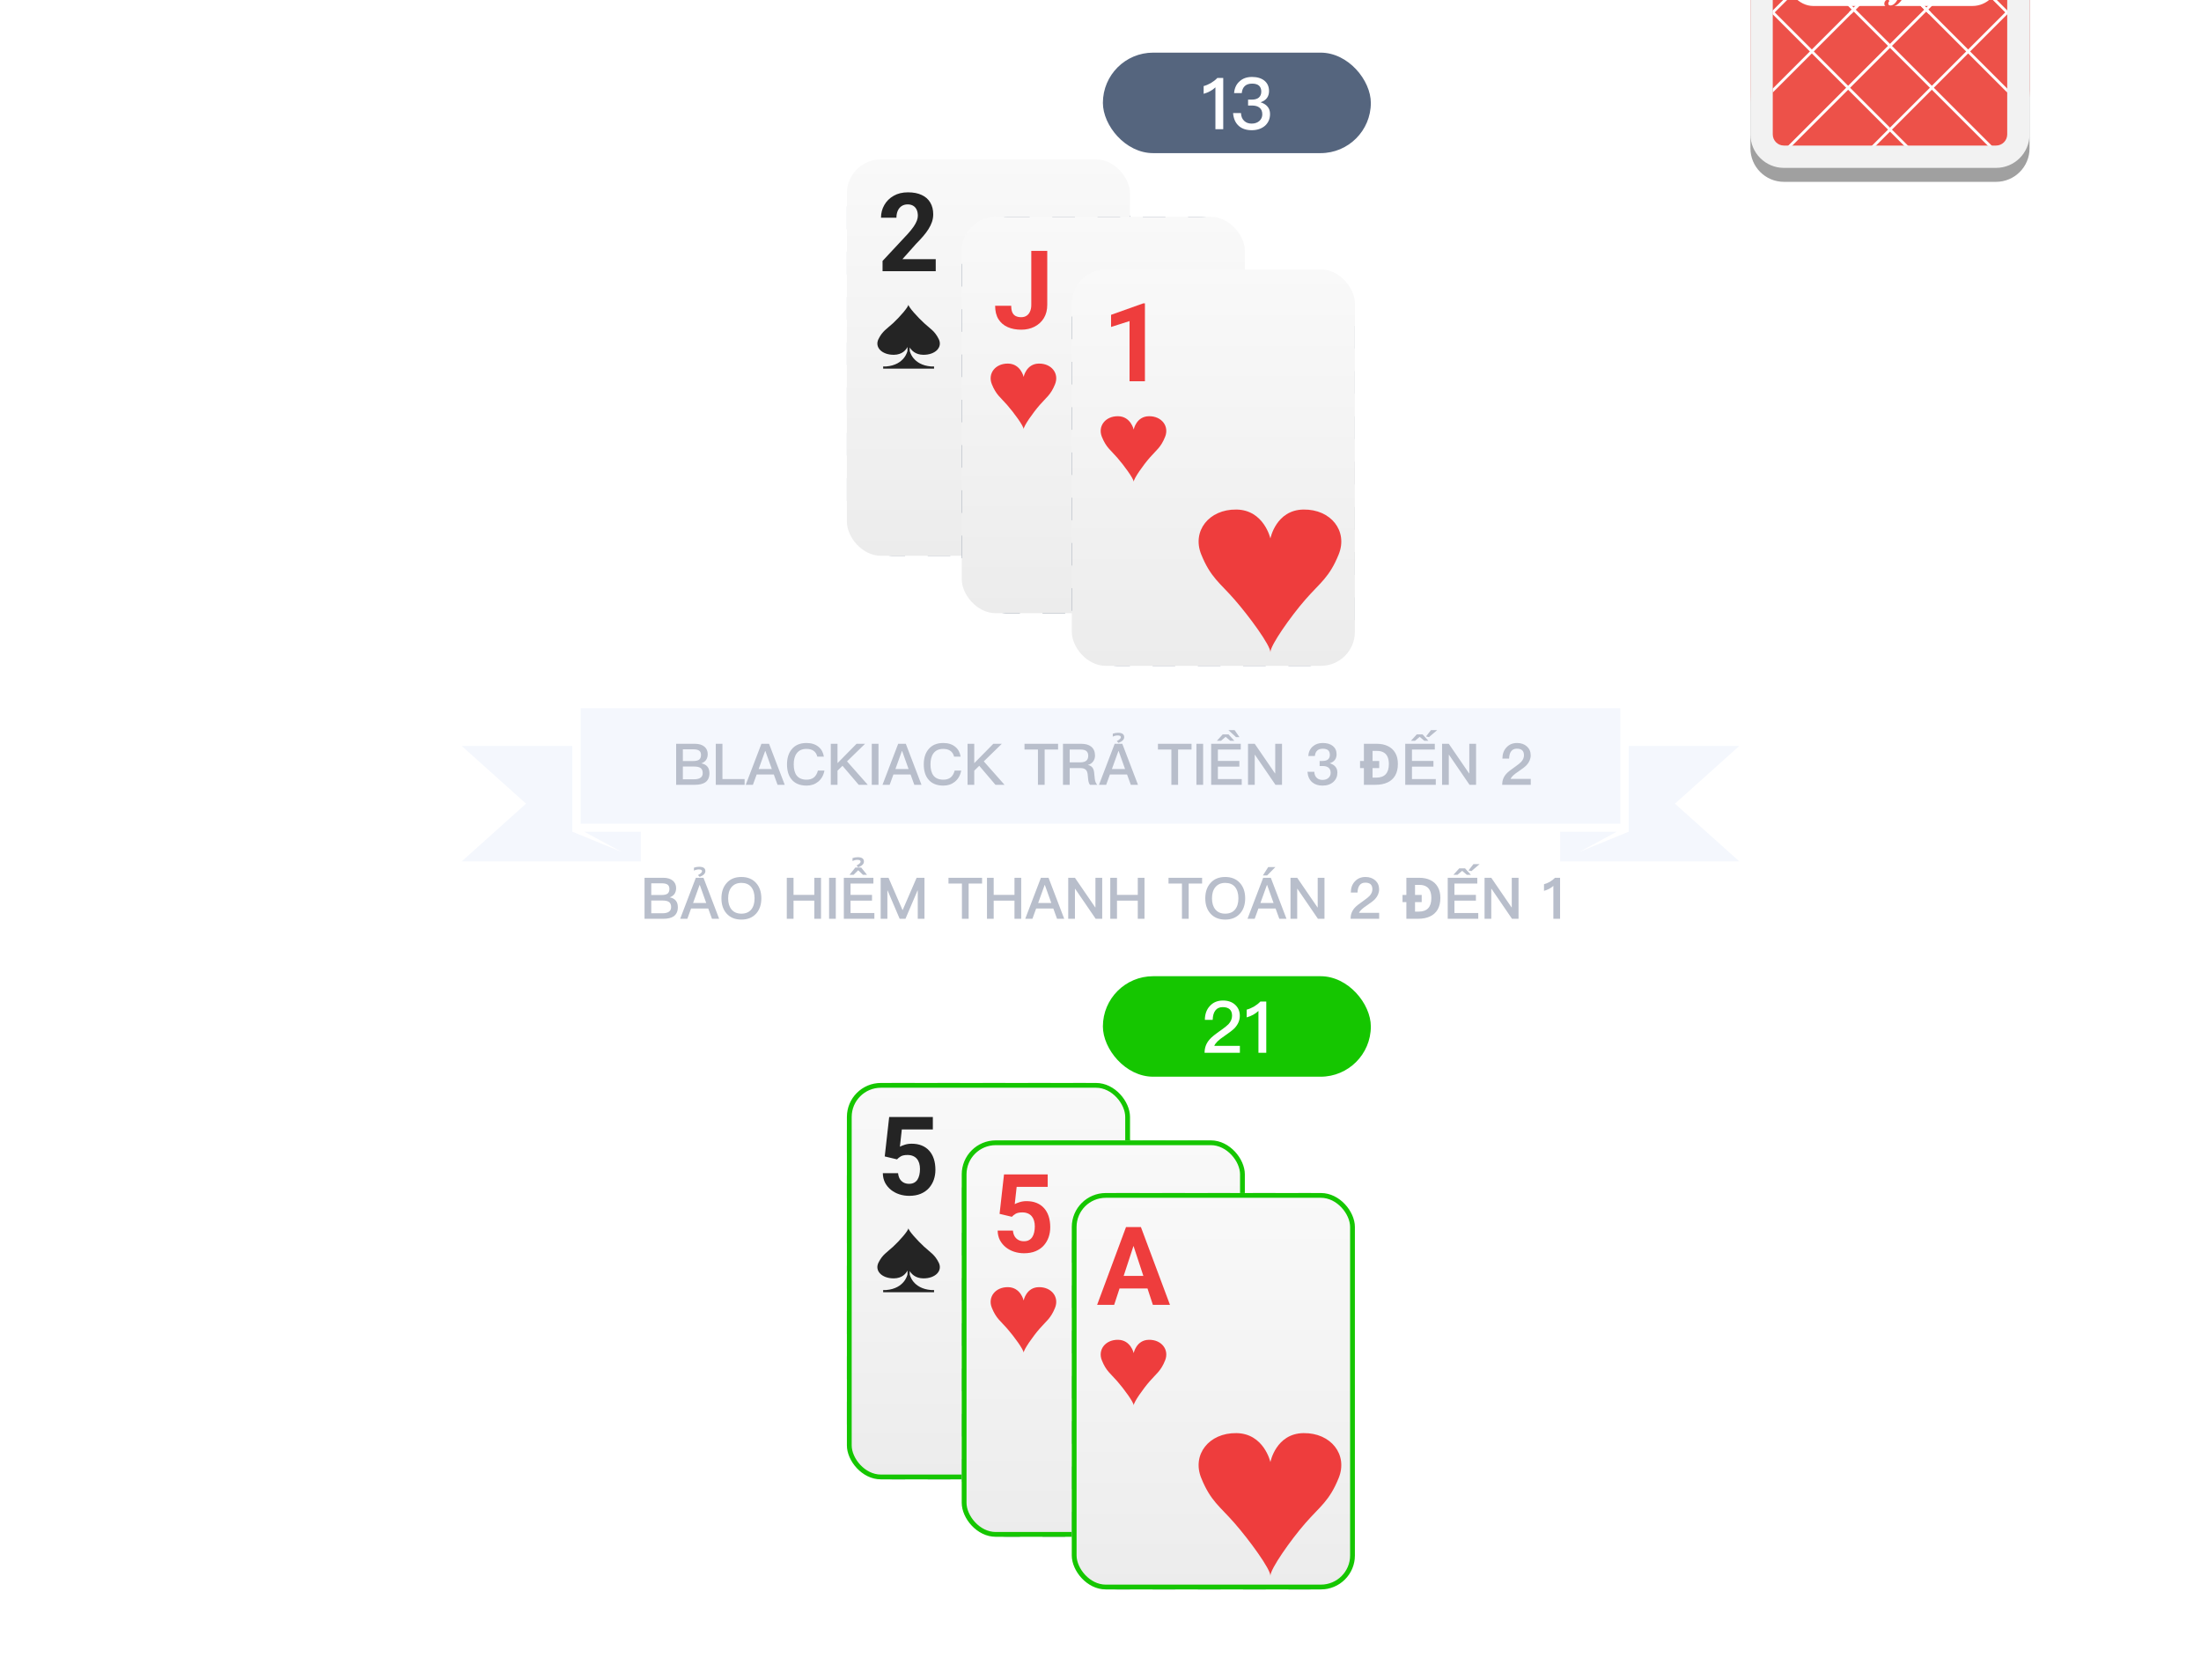 <svg width="460" height="351" viewBox="0 0 460 351" fill="none" xmlns="http://www.w3.org/2000/svg">
<rect width="460" height="346.11" rx="10" fill="#0D131C"/>
<rect width="460" height="351" rx="5.558" fill="white"/>
<rect x="230.5" y="11" width="56" height="21" rx="10.5" fill="#55657E"/>
<path d="M254.421 16.29H255.651V27H254.016V18.255C253.371 18.87 252.546 19.32 251.556 19.605V17.985C252.036 17.865 252.531 17.655 253.071 17.355C253.611 17.025 254.061 16.68 254.421 16.29ZM261.669 16.08C262.749 16.08 263.604 16.335 264.264 16.86C264.894 17.385 265.224 18.105 265.224 19.02C265.224 20.19 264.624 20.985 263.454 21.375C264.084 21.57 264.564 21.87 264.894 22.26C265.254 22.665 265.434 23.19 265.434 23.82C265.434 24.81 265.089 25.62 264.414 26.25C263.694 26.88 262.749 27.21 261.609 27.21C260.514 27.21 259.629 26.925 258.969 26.37C258.219 25.74 257.799 24.825 257.709 23.625H259.359C259.389 24.345 259.614 24.9 260.064 25.29C260.454 25.65 260.964 25.83 261.594 25.83C262.284 25.83 262.839 25.62 263.259 25.23C263.619 24.87 263.814 24.435 263.814 23.895C263.814 23.265 263.619 22.8 263.229 22.5C262.869 22.2 262.329 22.05 261.624 22.05H260.844V20.82H261.609C262.269 20.82 262.764 20.67 263.094 20.385C263.424 20.1 263.604 19.68 263.604 19.14C263.604 18.6 263.439 18.195 263.139 17.91C262.809 17.61 262.314 17.475 261.684 17.475C261.039 17.475 260.529 17.64 260.169 17.97C259.809 18.3 259.584 18.795 259.524 19.455H257.919C258.009 18.39 258.399 17.565 259.104 16.965C259.764 16.365 260.619 16.08 261.669 16.08Z" fill="white"/>
<g filter="url(#filter0_d_151_4056)">
<rect x="177.296" y="32.296" width="58.575" height="82.242" rx="9.171" fill="white" stroke="#55657E" stroke-width="0.592" stroke-dasharray="4.73 4.73"/>
<g clip-path="url(#clip0_151_4056)">
<rect x="177" y="32" width="59.167" height="82.834" rx="7.1" fill="url(#paint0_linear_151_4056)"/>
<path d="M195.564 52.856V55.367H184.45V53.224L189.706 47.589C190.234 47.001 190.651 46.484 190.956 46.038C191.261 45.584 191.48 45.178 191.614 44.821C191.755 44.457 191.826 44.111 191.826 43.783C191.826 43.292 191.744 42.872 191.581 42.523C191.417 42.165 191.175 41.89 190.855 41.697C190.543 41.503 190.156 41.407 189.695 41.407C189.204 41.407 188.78 41.526 188.422 41.764C188.073 42.002 187.805 42.333 187.619 42.757C187.44 43.181 187.351 43.661 187.351 44.196H184.126C184.126 43.229 184.357 42.344 184.818 41.54C185.279 40.73 185.93 40.086 186.771 39.61C187.612 39.126 188.608 38.885 189.762 38.885C190.9 38.885 191.86 39.071 192.641 39.443C193.429 39.807 194.024 40.335 194.426 41.027C194.835 41.712 195.04 42.53 195.04 43.482C195.04 44.018 194.954 44.542 194.783 45.056C194.612 45.562 194.367 46.067 194.047 46.573C193.734 47.072 193.355 47.578 192.908 48.091C192.462 48.604 191.967 49.136 191.424 49.687L188.601 52.856H195.564Z" fill="#242424"/>
<path fill-rule="evenodd" clip-rule="evenodd" d="M192.964 72.836C195.49 72.864 197.044 71.246 196.189 69.543C195.335 67.839 194.483 67.456 193.141 66.221C191.798 64.986 189.846 62.85 189.855 62.346C189.865 62.85 187.994 64.986 186.651 66.221C185.309 67.456 184.458 67.839 183.602 69.543C182.748 71.246 184.302 72.864 186.828 72.836C188.562 72.816 189.342 71.82 189.66 71.198L189.66 72.013C189.66 72.013 189.107 74.952 185.2 75.274L184.577 75.274L184.577 75.732L195.215 75.732L195.215 75.274L194.592 75.274C190.686 74.952 190.132 72.013 190.132 72.013L190.132 71.305C190.507 71.928 191.326 72.817 192.964 72.836Z" fill="#242424"/>
<path fill-rule="evenodd" clip-rule="evenodd" d="M225.089 104.275C230.583 104.337 233.962 100.818 232.103 97.114C230.244 93.409 228.391 92.576 225.473 89.89C222.554 87.205 218.309 82.559 218.329 81.463C218.35 82.559 214.28 87.205 211.36 89.89C208.442 92.576 206.591 93.409 204.73 97.114C202.872 100.818 206.252 104.337 211.745 104.275C215.515 104.233 217.212 102.067 217.904 100.713L217.904 102.485C217.904 102.485 216.701 108.878 208.204 109.577L206.85 109.577L206.85 110.574L229.985 110.574L229.985 109.577L228.629 109.577C220.135 108.878 218.929 102.485 218.929 102.485L218.929 100.945C219.745 102.301 221.528 104.235 225.089 104.275Z" fill="#242424"/>
</g>
</g>
<g filter="url(#filter1_d_151_4056)">
<rect x="201.296" y="44.296" width="58.575" height="82.242" rx="9.171" fill="white" stroke="#55657E" stroke-width="0.592" stroke-dasharray="4.73 4.73"/>
<g clip-path="url(#clip1_151_4056)">
<rect x="201" y="44" width="59.167" height="82.834" rx="7.1" fill="url(#paint1_linear_151_4056)"/>
<path d="M215.536 62.379V51.119H218.873V62.379C218.873 63.465 218.634 64.398 218.158 65.18C217.682 65.953 217.031 66.548 216.205 66.965C215.387 67.382 214.465 67.59 213.438 67.59C212.374 67.59 211.433 67.411 210.615 67.054C209.796 66.697 209.153 66.15 208.684 65.414C208.215 64.67 207.981 63.729 207.981 62.591H211.34C211.34 63.186 211.422 63.658 211.586 64.008C211.757 64.357 211.998 64.607 212.311 64.755C212.623 64.904 212.999 64.979 213.438 64.979C213.862 64.979 214.23 64.878 214.543 64.677C214.855 64.477 215.097 64.183 215.268 63.796C215.447 63.409 215.536 62.937 215.536 62.379Z" fill="#EE3D3D"/>
<path fill-rule="evenodd" clip-rule="evenodd" d="M217.117 74.673C214.465 74.71 213.938 77.457 213.938 77.457C213.938 77.457 213.326 74.71 210.674 74.673C208.022 74.636 206.389 76.751 207.287 78.978C208.185 81.205 209.079 81.706 210.488 83.32C211.898 84.934 213.948 87.727 213.938 88.385C213.928 87.727 215.893 84.934 217.302 83.32C218.711 81.706 219.606 81.205 220.503 78.978C221.401 76.751 219.769 74.636 217.117 74.673Z" fill="#EE3D3D"/>
<path fill-rule="evenodd" clip-rule="evenodd" d="M249.423 94.174C243.656 94.255 242.509 100.227 242.509 100.227C242.509 100.227 241.178 94.255 235.411 94.174C229.643 94.094 226.094 98.694 228.046 103.536C229.998 108.378 231.943 109.467 235.008 112.978C238.073 116.488 242.531 122.561 242.509 123.993C242.487 122.561 246.761 116.488 249.826 112.978C252.891 109.467 254.836 108.378 256.788 103.536C258.74 98.694 255.19 94.094 249.423 94.174Z" fill="#EE3D3D"/>
</g>
</g>
<g filter="url(#filter2_d_151_4056)">
<rect x="224.296" y="55.296" width="58.575" height="82.242" rx="9.171" fill="white" stroke="#55657E" stroke-width="0.592" stroke-dasharray="4.73 4.73"/>
<g clip-path="url(#clip2_151_4056)">
<rect x="224" y="55" width="59.167" height="82.834" rx="7.1" fill="url(#paint2_linear_151_4056)"/>
<path d="M239.284 62.085V78.367H236.07V65.79L232.209 67.018V64.485L238.938 62.085H239.284Z" fill="#EE3D3D"/>
<path fill-rule="evenodd" clip-rule="evenodd" d="M240.117 85.673C237.465 85.71 236.938 88.457 236.938 88.457C236.938 88.457 236.326 85.71 233.674 85.673C231.022 85.636 229.389 87.751 230.287 89.978C231.185 92.205 232.079 92.706 233.488 94.32C234.898 95.934 236.948 98.727 236.938 99.385C236.928 98.727 238.893 95.934 240.302 94.32C241.711 92.706 242.606 92.205 243.503 89.978C244.401 87.751 242.769 85.636 240.117 85.673Z" fill="#EE3D3D"/>
<path fill-rule="evenodd" clip-rule="evenodd" d="M272.422 105.174C266.655 105.255 265.508 111.227 265.508 111.227C265.508 111.227 264.177 105.255 258.41 105.174C252.642 105.094 249.093 109.694 251.045 114.536C252.997 119.378 254.942 120.467 258.007 123.978C261.072 127.488 265.53 133.561 265.508 134.993C265.486 133.561 269.76 127.488 272.825 123.978C275.89 120.467 277.835 119.378 279.787 114.536C281.739 109.694 278.189 105.094 272.422 105.174Z" fill="#EE3D3D"/>
</g>
</g>
<g opacity="0.34" clip-path="url(#clip3_151_4056)">
<path d="M14.55 20H86V43H14V20H14.55ZM84.9 21.106H15.1V41.894H84.9V21.106Z" fill="white" fill-opacity="0.2"/>
<path d="M42.047 38.245C42.327 38.469 44.069 38.809 45.15 37.938C45.15 39.113 43.632 40.343 42.492 40.668H48.136V22.666C45.797 21.709 43.033 22.586 42.074 24.851C41.319 26.633 41.743 28.529 43.348 29.962C43.478 29.997 44.097 30.104 44.794 30.576L43.988 31.381C43.486 31.101 42.903 30.945 42.244 30.945C40.531 30.945 39.305 32.209 39.305 34.043C39.305 35.876 40.531 37.156 42.244 37.156C43.329 37.156 44.225 36.776 44.807 36.081L45.514 36.808C44.799 37.68 43.414 38.212 42.047 38.245L42.047 38.245Z" fill="white" fill-opacity="0.2"/>
<path fill-rule="evenodd" clip-rule="evenodd" d="M44.682 28.784L43.348 29.962C43.348 29.962 39.043 28.886 38.061 33.228C38.041 33.495 37.723 35.594 39.115 36.85C38.421 36.573 37.442 35.328 37.442 33.575C37.442 29.226 42.281 28.668 43.29 29.442C43.069 29.598 44.682 28.784 44.682 28.784L44.682 28.784Z" fill="white" fill-opacity="0.2"/>
<path d="M48.799 33.425L53.761 29.659V31.241L50.219 33.929L53.761 36.617V38.199L48.799 34.433L48.136 33.929L48.799 33.425Z" fill="white" fill-opacity="0.2"/>
<path d="M21.949 27.137H17.311V38.199H22.012C24.511 38.199 25.989 37.077 25.989 35.196C25.989 33.679 25.061 32.636 23.474 32.399C24.747 32.13 25.517 31.198 25.517 29.902C25.517 28.164 24.165 27.137 21.949 27.137V27.137ZM21.886 31.925H18.569V28.306H21.886C23.363 28.306 24.228 28.954 24.228 30.092C24.228 31.23 23.363 31.925 21.886 31.925ZM21.886 37.03H18.569V33.095H21.886C23.678 33.095 24.716 33.806 24.716 35.038C24.716 36.271 23.677 37.03 21.886 37.03ZM27.572 24.909V38.199H28.798V24.909H27.572ZM37.298 38.199L37.282 32.7C37.277 30.93 36.135 29.839 34.091 29.839C32.676 29.839 31.78 30.25 30.711 30.961L31.23 31.83C32.095 31.214 32.944 30.866 33.855 30.866C35.317 30.866 36.072 31.61 36.072 32.826V33.347H33.352C31.403 33.347 30.255 34.28 30.255 35.734C30.255 37.188 31.356 38.246 33.069 38.246C34.39 38.246 35.443 37.804 36.103 36.903V38.199H37.298L37.298 38.199ZM33.305 37.219C32.142 37.219 31.403 36.603 31.403 35.686C31.403 34.77 32.126 34.327 33.509 34.327H36.087V35.339C36.087 36.565 34.704 37.219 33.305 37.219H33.305ZM56.125 24.86C55.654 24.86 55.292 25.224 55.292 25.714C55.292 26.203 55.653 26.551 56.125 26.551C56.597 26.551 56.958 26.188 56.958 25.714C56.958 25.24 56.612 24.86 56.125 24.86ZM56.738 38.556V28.1H55.512V38.714C55.512 39.756 55.04 40.241 54.317 40.231C53.909 40.226 53.484 40.073 53.123 39.804L52.683 40.784C53.154 41.148 53.767 41.353 54.365 41.353C55.654 41.353 56.738 40.468 56.738 38.556L56.738 38.556ZM65.494 38.199L65.478 32.7C65.473 30.93 64.331 29.839 62.287 29.839C60.873 29.839 59.977 30.25 58.908 30.961L59.426 31.83C60.291 31.214 61.14 30.866 62.051 30.866C63.513 30.866 64.268 31.61 64.268 32.826V33.347H61.548C59.6 33.347 58.452 34.28 58.452 35.734C58.452 37.188 59.552 38.246 61.266 38.246C62.586 38.246 63.639 37.804 64.299 36.903V38.199H65.494V38.199ZM61.501 37.219C60.338 37.219 59.599 36.603 59.599 35.686C59.599 34.77 60.322 34.327 61.706 34.327H64.284V35.339C64.284 36.565 62.9 37.219 61.501 37.219H61.501ZM73.338 31.925L74.014 31.072C73.259 30.297 72.159 29.839 70.823 29.839C68.433 29.839 66.72 31.578 66.72 34.043C66.72 36.508 68.418 38.246 70.823 38.246C72.253 38.246 73.401 37.709 74.14 36.808L73.432 36.081C72.85 36.777 71.954 37.156 70.87 37.156C69.156 37.156 67.93 35.892 67.93 34.043C67.93 32.194 69.156 30.945 70.87 30.945C71.876 30.945 72.709 31.309 73.338 31.925H73.338ZM77.063 24.909H75.837V38.199H77.063C77.063 22.966 77.063 33.036 77.063 24.909Z" fill="white" fill-opacity="0.2"/>
<path d="M77.726 33.425L82.688 29.659V38.199L77.726 34.433L77.062 33.929L77.726 33.425V33.425Z" fill="white" fill-opacity="0.2"/>
</g>
<path fill-rule="evenodd" clip-rule="evenodd" d="M363.5 155.888L340.397 155.888L340.397 173.801L330.104 178.011L337.915 173.801L326.069 173.801L326.069 180L363.5 180L350.057 167.944L363.5 155.888ZM96.5 155.888L119.603 155.888L119.603 173.801L129.896 178.011L122.085 173.801L133.931 173.801L133.931 180L96.5 180L109.943 167.944L96.5 155.888ZM338.644 148L121.364 148L121.364 172.121L338.644 172.121L338.644 148.008L338.644 148Z" fill="#F4F7FD"/>
<path d="M141.311 155.432H145.235C146.087 155.432 146.759 155.636 147.239 156.044C147.683 156.428 147.911 156.944 147.911 157.592C147.911 158.072 147.791 158.48 147.563 158.816C147.335 159.128 147.011 159.356 146.579 159.524C147.143 159.632 147.563 159.86 147.851 160.208C148.127 160.544 148.271 161.012 148.271 161.588C148.271 162.452 147.971 163.088 147.383 163.496C146.879 163.832 146.159 164 145.247 164H141.311V155.432ZM142.715 156.584V159.032H144.863C145.463 159.032 145.883 158.924 146.135 158.732C146.375 158.528 146.507 158.204 146.507 157.76C146.507 157.352 146.375 157.052 146.135 156.872C145.871 156.68 145.463 156.584 144.887 156.584H142.715ZM142.715 160.184V162.848H145.043C145.571 162.848 145.991 162.764 146.291 162.596C146.675 162.38 146.867 162.044 146.867 161.564C146.867 161.072 146.723 160.724 146.447 160.508C146.159 160.292 145.703 160.184 145.079 160.184H142.715ZM149.596 155.432H150.988V162.8H155.62V164H149.596V155.432ZM159.133 155.432H160.729L164.005 164H162.505L161.725 161.852H158.137L157.357 164H155.857L159.133 155.432ZM158.557 160.7H161.305L159.961 156.944H159.913L158.557 160.7ZM168.562 155.264C169.57 155.264 170.41 155.528 171.058 156.056C171.682 156.56 172.054 157.256 172.186 158.12H170.818C170.674 157.556 170.41 157.148 170.014 156.884C169.63 156.62 169.138 156.5 168.538 156.5C167.638 156.5 166.966 156.8 166.51 157.424C166.09 157.976 165.886 158.744 165.886 159.728C165.886 160.736 166.09 161.516 166.498 162.056C166.942 162.632 167.638 162.932 168.574 162.932C169.186 162.932 169.69 162.776 170.074 162.488C170.482 162.164 170.77 161.672 170.938 161.024H172.306C172.114 162.032 171.67 162.812 170.962 163.376C170.302 163.904 169.51 164.168 168.586 164.168C167.158 164.168 166.09 163.712 165.394 162.824C164.782 162.056 164.482 161.024 164.482 159.728C164.482 158.456 164.794 157.412 165.43 156.62C166.15 155.708 167.194 155.264 168.562 155.264ZM179.019 155.432H180.795L177.027 159.104L181.359 164H179.463L176.079 160.028L175.035 161.048V164H173.631V155.432H175.035V159.476L179.019 155.432ZM182.197 155.432H183.601V164H182.197V155.432ZM187.715 155.432H189.311L192.587 164H191.087L190.307 161.852H186.719L185.939 164H184.439L187.715 155.432ZM187.139 160.7H189.887L188.543 156.944H188.495L187.139 160.7ZM197.144 155.264C198.152 155.264 198.992 155.528 199.64 156.056C200.264 156.56 200.636 157.256 200.768 158.12H199.4C199.256 157.556 198.992 157.148 198.596 156.884C198.212 156.62 197.72 156.5 197.12 156.5C196.22 156.5 195.548 156.8 195.092 157.424C194.672 157.976 194.468 158.744 194.468 159.728C194.468 160.736 194.672 161.516 195.08 162.056C195.524 162.632 196.22 162.932 197.156 162.932C197.768 162.932 198.272 162.776 198.656 162.488C199.064 162.164 199.352 161.672 199.52 161.024H200.888C200.696 162.032 200.252 162.812 199.544 163.376C198.884 163.904 198.092 164.168 197.168 164.168C195.74 164.168 194.672 163.712 193.976 162.824C193.364 162.056 193.064 161.024 193.064 159.728C193.064 158.456 193.376 157.412 194.012 156.62C194.732 155.708 195.776 155.264 197.144 155.264ZM207.601 155.432H209.377L205.609 159.104L209.941 164H208.045L204.661 160.028L203.617 161.048V164H202.213V155.432H203.617V159.476L207.601 155.432ZM214.116 155.432H221.136V156.632H218.328V164H216.924V156.632H214.116V155.432ZM222.158 155.432H225.974C226.85 155.432 227.546 155.624 228.05 156.02C228.578 156.452 228.854 157.076 228.854 157.892C228.854 158.336 228.734 158.732 228.494 159.08C228.23 159.464 227.858 159.716 227.402 159.836V159.86C228.146 160.028 228.566 160.52 228.662 161.36L228.806 162.74C228.854 163.268 229.034 163.688 229.322 164H227.798C227.594 163.736 227.474 163.364 227.426 162.884L227.318 161.828C227.27 161.36 227.126 161.024 226.886 160.82C226.634 160.604 226.262 160.508 225.782 160.508H223.562V164H222.158V155.432ZM223.562 156.632V159.308H225.782C226.334 159.308 226.754 159.188 227.042 158.96C227.306 158.72 227.438 158.384 227.438 157.952C227.438 157.484 227.306 157.148 227.042 156.944C226.778 156.728 226.358 156.632 225.782 156.632H223.562ZM232.962 155.432H234.558L237.834 164H236.334L235.554 161.852H231.966L231.186 164H229.686L232.962 155.432ZM232.386 160.7H235.134L233.79 156.944H233.742L232.386 160.7ZM233.656 153.132C234.52 153.132 234.952 153.432 234.952 154.044C234.952 154.536 234.556 154.932 233.764 155.244L233.404 154.872C233.968 154.572 234.256 154.296 234.256 154.056C234.256 153.804 234.028 153.684 233.572 153.684C233.248 153.684 232.912 153.768 232.564 153.936V153.324C232.924 153.192 233.284 153.132 233.656 153.132ZM242.006 155.432H249.026V156.632H246.218V164H244.814V156.632H242.006V155.432ZM250.049 155.432H251.453V164H250.049V155.432ZM256.731 152.576H258.027L259.047 154.04H258.327L256.731 152.576ZM255.543 153.464H256.755L257.979 154.808H257.127L256.155 153.98L255.171 154.808H254.319L255.543 153.464ZM253.131 155.432H259.311V156.632H254.535V159.008H259.023V160.208H254.535V162.8H259.515V164H253.131V155.432ZM260.83 155.432H262.234L266.47 161.612H266.518V155.432H267.934V164H266.566L262.282 157.736H262.234V164H260.83V155.432ZM276.459 155.264C277.323 155.264 278.031 155.468 278.559 155.888C279.075 156.308 279.339 156.884 279.339 157.628C279.339 158.564 278.859 159.188 277.911 159.5C278.415 159.656 278.811 159.884 279.075 160.196C279.363 160.52 279.507 160.94 279.507 161.444C279.507 162.236 279.231 162.884 278.679 163.388C278.103 163.904 277.347 164.168 276.411 164.168C275.523 164.168 274.803 163.94 274.263 163.484C273.663 162.98 273.327 162.236 273.255 161.276H274.683C274.707 161.828 274.875 162.26 275.211 162.56C275.511 162.836 275.907 162.98 276.399 162.98C276.939 162.98 277.371 162.824 277.683 162.524C277.959 162.248 278.103 161.912 278.103 161.504C278.103 161.012 277.947 160.652 277.659 160.424C277.371 160.184 276.951 160.076 276.399 160.076H275.799V159.02H276.399C276.903 159.02 277.287 158.912 277.551 158.696C277.803 158.48 277.935 158.156 277.935 157.736C277.935 157.316 277.815 157.004 277.587 156.788C277.335 156.572 276.963 156.464 276.471 156.464C275.967 156.464 275.583 156.584 275.307 156.836C275.019 157.088 274.851 157.472 274.803 157.988H273.423C273.495 157.124 273.807 156.452 274.383 155.972C274.923 155.492 275.619 155.264 276.459 155.264ZM287.735 155.432C288.631 155.432 289.407 155.592 290.063 155.912C290.727 156.232 291.239 156.704 291.599 157.328C291.967 157.944 292.151 158.712 292.151 159.632C292.151 160.592 291.967 161.396 291.599 162.044C291.231 162.692 290.695 163.18 289.991 163.508C289.295 163.836 288.455 164 287.471 164H285.047V160.508H284.243V159.02H285.047V155.432H287.735ZM287.819 156.92H286.859V159.02H288.251V160.508H286.859V162.5H287.627C288.507 162.5 289.167 162.264 289.607 161.792C290.047 161.32 290.267 160.616 290.267 159.68C290.267 159.048 290.171 158.528 289.979 158.12C289.787 157.712 289.507 157.412 289.139 157.22C288.779 157.02 288.339 156.92 287.819 156.92ZM293.69 155.432H299.87V156.632H295.094V159.008H299.582V160.208H295.094V162.8H300.074V164H293.69V155.432ZM299.066 152.576H300.362L298.646 154.04L298.034 153.896L299.066 152.576ZM296.102 153.464H297.314L298.538 154.808H297.686L296.714 153.98L295.73 154.808H294.878L296.102 153.464ZM301.389 155.432H302.793L307.029 161.612H307.077V155.432H308.493V164H307.125L302.841 157.736H302.793V164H301.389V155.432ZM317.066 155.264C317.894 155.264 318.578 155.504 319.118 155.984C319.646 156.464 319.91 157.076 319.91 157.844C319.91 158.588 319.622 159.26 319.07 159.872C318.734 160.232 318.134 160.688 317.294 161.252C316.418 161.828 315.89 162.332 315.698 162.764H319.922V164H313.946C313.946 163.124 314.222 162.368 314.798 161.72C315.11 161.36 315.77 160.832 316.766 160.148C317.318 159.764 317.702 159.44 317.942 159.188C318.314 158.768 318.506 158.312 318.506 157.832C318.506 157.364 318.374 157.016 318.134 156.788C317.882 156.56 317.51 156.452 317.018 156.452C316.49 156.452 316.094 156.632 315.83 156.992C315.566 157.328 315.422 157.844 315.398 158.516H313.994C314.006 157.556 314.282 156.788 314.834 156.2C315.398 155.576 316.142 155.264 317.066 155.264Z" fill="#B8BECB"/>
<path d="M134.707 183.432H138.631C139.483 183.432 140.155 183.636 140.635 184.044C141.079 184.428 141.307 184.944 141.307 185.592C141.307 186.072 141.187 186.48 140.959 186.816C140.731 187.128 140.407 187.356 139.975 187.524C140.539 187.632 140.959 187.86 141.247 188.208C141.523 188.544 141.667 189.012 141.667 189.588C141.667 190.452 141.367 191.088 140.779 191.496C140.275 191.832 139.555 192 138.643 192H134.707V183.432ZM136.111 184.584V187.032H138.259C138.859 187.032 139.279 186.924 139.531 186.732C139.771 186.528 139.903 186.204 139.903 185.76C139.903 185.352 139.771 185.052 139.531 184.872C139.267 184.68 138.859 184.584 138.283 184.584H136.111ZM136.111 188.184V190.848H138.439C138.967 190.848 139.387 190.764 139.687 190.596C140.071 190.38 140.263 190.044 140.263 189.564C140.263 189.072 140.119 188.724 139.843 188.508C139.555 188.292 139.099 188.184 138.475 188.184H136.111ZM145.428 183.432H147.024L150.3 192H148.8L148.02 189.852H144.432L143.652 192H142.152L145.428 183.432ZM144.852 188.7H147.6L146.256 184.944H146.208L144.852 188.7ZM146.123 181.132C146.987 181.132 147.419 181.432 147.419 182.044C147.419 182.536 147.023 182.932 146.231 183.244L145.871 182.872C146.435 182.572 146.723 182.296 146.723 182.056C146.723 181.804 146.495 181.684 146.039 181.684C145.715 181.684 145.379 181.768 145.031 181.936V181.324C145.391 181.192 145.751 181.132 146.123 181.132ZM154.941 183.264C156.249 183.264 157.281 183.684 158.037 184.536C158.757 185.34 159.117 186.408 159.117 187.728C159.117 189.048 158.757 190.104 158.037 190.908C157.281 191.748 156.249 192.168 154.941 192.168C153.621 192.168 152.589 191.736 151.845 190.896C151.125 190.08 150.777 189.024 150.777 187.728C150.777 186.42 151.125 185.364 151.845 184.548C152.589 183.684 153.621 183.264 154.941 183.264ZM154.941 184.5C154.053 184.5 153.369 184.8 152.877 185.4C152.409 185.976 152.181 186.744 152.181 187.728C152.181 188.7 152.409 189.468 152.877 190.044C153.357 190.632 154.053 190.932 154.941 190.932C155.829 190.932 156.513 190.644 156.993 190.08C157.461 189.516 157.701 188.736 157.701 187.728C157.701 186.72 157.461 185.928 156.993 185.352C156.513 184.776 155.829 184.5 154.941 184.5ZM164.438 183.432H165.842V187.008H170.186V183.432H171.59V192H170.186V188.208H165.842V192H164.438V183.432ZM173.274 183.432H174.678V192H173.274V183.432ZM178.768 181.284H179.98L181.204 182.808H180.352L179.368 181.86L178.396 182.808H177.544L178.768 181.284ZM176.356 183.432H182.536V184.632H177.76V187.008H182.248V188.208H177.76V190.8H182.74V192H176.356V183.432ZM179.263 179.132C180.127 179.132 180.559 179.432 180.559 180.044C180.559 180.536 180.163 180.932 179.371 181.244L179.011 180.872C179.575 180.572 179.863 180.296 179.863 180.056C179.863 179.804 179.635 179.684 179.179 179.684C178.855 179.684 178.519 179.768 178.171 179.936V179.324C178.531 179.192 178.891 179.132 179.263 179.132ZM184.055 183.432H185.699L188.615 190.152H188.663L191.567 183.432H193.211V192H191.807V186.096H191.759L189.239 192H188.027L185.507 186.096H185.459V192H184.055V183.432ZM198.231 183.432H205.251V184.632H202.443V192H201.039V184.632H198.231V183.432ZM206.274 183.432H207.678V187.008H212.022V183.432H213.426V192H212.022V188.208H207.678V192H206.274V183.432ZM217.546 183.432H219.142L222.418 192H220.918L220.138 189.852H216.55L215.77 192H214.27L217.546 183.432ZM216.97 188.7H219.718L218.374 184.944H218.326L216.97 188.7ZM223.254 183.432H224.658L228.894 189.612H228.942V183.432H230.358V192H228.99L224.706 185.736H224.658V192H223.254V183.432ZM232.043 183.432H233.447V187.008H237.791V183.432H239.195V192H237.791V188.208H233.447V192H232.043V183.432ZM244.215 183.432H251.235V184.632H248.427V192H247.023V184.632H244.215V183.432ZM256.062 183.264C257.37 183.264 258.402 183.684 259.158 184.536C259.878 185.34 260.238 186.408 260.238 187.728C260.238 189.048 259.878 190.104 259.158 190.908C258.402 191.748 257.37 192.168 256.062 192.168C254.742 192.168 253.71 191.736 252.966 190.896C252.246 190.08 251.898 189.024 251.898 187.728C251.898 186.42 252.246 185.364 252.966 184.548C253.71 183.684 254.742 183.264 256.062 183.264ZM256.062 184.5C255.174 184.5 254.49 184.8 253.998 185.4C253.53 185.976 253.302 186.744 253.302 187.728C253.302 188.7 253.53 189.468 253.998 190.044C254.478 190.632 255.174 190.932 256.062 190.932C256.95 190.932 257.634 190.644 258.114 190.08C258.582 189.516 258.822 188.736 258.822 187.728C258.822 186.72 258.582 185.928 258.114 185.352C257.634 184.776 256.95 184.5 256.062 184.5ZM265.055 181.188H266.555L264.827 182.94H263.939L265.055 181.188ZM263.999 183.432H265.595L268.871 192H267.371L266.591 189.852H263.003L262.223 192H260.723L263.999 183.432ZM263.423 188.7H266.171L264.827 184.944H264.779L263.423 188.7ZM269.707 183.432H271.111L275.347 189.612H275.395V183.432H276.811V192H275.443L271.159 185.736H271.111V192H269.707V183.432ZM285.384 183.264C286.212 183.264 286.896 183.504 287.436 183.984C287.964 184.464 288.228 185.076 288.228 185.844C288.228 186.588 287.94 187.26 287.388 187.872C287.052 188.232 286.452 188.688 285.612 189.252C284.736 189.828 284.208 190.332 284.016 190.764H288.24V192H282.264C282.264 191.124 282.54 190.368 283.116 189.72C283.428 189.36 284.088 188.832 285.084 188.148C285.636 187.764 286.02 187.44 286.26 187.188C286.632 186.768 286.824 186.312 286.824 185.832C286.824 185.364 286.692 185.016 286.452 184.788C286.2 184.56 285.828 184.452 285.336 184.452C284.808 184.452 284.412 184.632 284.148 184.992C283.884 185.328 283.74 185.844 283.716 186.516H282.312C282.324 185.556 282.6 184.788 283.152 184.2C283.716 183.576 284.46 183.264 285.384 183.264ZM296.612 183.432C297.508 183.432 298.284 183.592 298.94 183.912C299.604 184.232 300.116 184.704 300.476 185.328C300.844 185.944 301.028 186.712 301.028 187.632C301.028 188.592 300.844 189.396 300.476 190.044C300.108 190.692 299.572 191.18 298.868 191.508C298.172 191.836 297.332 192 296.348 192H293.924V188.508H293.12V187.02H293.924V183.432H296.612ZM296.696 184.92H295.736V187.02H297.128V188.508H295.736V190.5H296.504C297.384 190.5 298.044 190.264 298.484 189.792C298.924 189.32 299.144 188.616 299.144 187.68C299.144 187.048 299.048 186.528 298.856 186.12C298.664 185.712 298.384 185.412 298.016 185.22C297.656 185.02 297.216 184.92 296.696 184.92ZM302.567 183.432H308.747V184.632H303.971V187.008H308.459V188.208H303.971V190.8H308.951V192H302.567V183.432ZM307.943 180.576H309.239L307.523 182.04L306.911 181.896L307.943 180.576ZM304.979 181.464H306.191L307.415 182.808H306.563L305.591 181.98L304.607 182.808H303.755L304.979 181.464ZM310.266 183.432H311.67L315.906 189.612H315.954V183.432H317.37V192H316.002L311.718 185.736H311.67V192H310.266V183.432ZM324.995 183.432H326.051V192H324.647V185.124C324.131 185.592 323.483 185.94 322.691 186.168V184.776C323.075 184.68 323.483 184.512 323.915 184.272C324.347 184.008 324.707 183.732 324.995 183.432Z" fill="#B8BECB"/>
<rect x="230.5" y="204" width="56" height="21" rx="10.5" fill="#15C600"/>
<path d="M255.606 209.08C256.626 209.08 257.481 209.365 258.141 209.965C258.786 210.565 259.116 211.33 259.116 212.275C259.116 213.205 258.756 214.045 258.066 214.81C257.646 215.245 256.911 215.815 255.846 216.535C254.691 217.3 254.001 217.975 253.776 218.56H259.131V220H251.751C251.751 218.935 252.096 218.005 252.816 217.195C253.206 216.73 254.016 216.085 255.231 215.245C255.951 214.735 256.461 214.33 256.761 214.015C257.241 213.475 257.496 212.89 257.496 212.26C257.496 211.66 257.331 211.21 257.001 210.91C256.671 210.61 256.176 210.46 255.546 210.46C254.871 210.46 254.361 210.685 254.016 211.15C253.656 211.6 253.476 212.245 253.446 213.115H251.811C251.826 211.915 252.171 210.955 252.846 210.235C253.536 209.455 254.466 209.08 255.606 209.08ZM263.416 209.29H264.646V220H263.011V211.255C262.366 211.87 261.541 212.32 260.551 212.605V210.985C261.031 210.865 261.526 210.655 262.066 210.355C262.606 210.025 263.056 209.68 263.416 209.29Z" fill="white"/>
<g filter="url(#filter3_d_151_4056)">
<rect x="177.296" y="225.296" width="58.575" height="82.242" rx="9.171" fill="white" stroke="#55657E" stroke-width="0.592" stroke-dasharray="4.73 4.73"/>
<g clip-path="url(#clip4_151_4056)">
<rect x="177" y="225" width="59.167" height="82.834" rx="7.1" fill="url(#paint3_linear_151_4056)"/>
<path d="M187.474 240.968L184.907 240.354L185.834 232.119H194.962V234.719H188.478L188.077 238.323C188.292 238.197 188.62 238.063 189.059 237.922C189.497 237.773 189.989 237.698 190.532 237.698C191.32 237.698 192.019 237.821 192.63 238.067C193.24 238.312 193.757 238.669 194.181 239.138C194.612 239.607 194.939 240.18 195.163 240.857C195.386 241.534 195.497 242.3 195.497 243.155C195.497 243.877 195.386 244.565 195.163 245.22C194.939 245.867 194.601 246.447 194.147 246.961C193.693 247.467 193.124 247.865 192.44 248.155C191.755 248.445 190.944 248.59 190.007 248.59C189.308 248.59 188.631 248.486 187.976 248.277C187.329 248.069 186.745 247.76 186.224 247.351C185.711 246.942 185.298 246.447 184.985 245.867C184.68 245.279 184.52 244.61 184.506 243.858H187.697C187.742 244.32 187.861 244.718 188.054 245.052C188.255 245.38 188.519 245.633 188.847 245.811C189.174 245.99 189.557 246.079 189.996 246.079C190.405 246.079 190.755 246.001 191.045 245.845C191.335 245.688 191.569 245.473 191.748 245.197C191.926 244.915 192.057 244.587 192.139 244.215C192.228 243.836 192.272 243.427 192.272 242.988C192.272 242.549 192.22 242.151 192.116 241.794C192.012 241.437 191.852 241.128 191.636 240.868C191.421 240.607 191.145 240.406 190.811 240.265C190.483 240.124 190.1 240.053 189.661 240.053C189.066 240.053 188.605 240.146 188.277 240.332C187.958 240.518 187.69 240.73 187.474 240.968Z" fill="#242424"/>
<path fill-rule="evenodd" clip-rule="evenodd" d="M192.964 265.836C195.49 265.864 197.044 264.246 196.189 262.543C195.335 260.839 194.483 260.456 193.141 259.221C191.798 257.986 189.846 255.85 189.855 255.346C189.865 255.85 187.994 257.986 186.651 259.221C185.309 260.456 184.458 260.839 183.602 262.543C182.748 264.246 184.302 265.864 186.828 265.836C188.562 265.816 189.342 264.82 189.66 264.198L189.66 265.013C189.66 265.013 189.107 267.952 185.2 268.274L184.577 268.274L184.577 268.732L195.215 268.732L195.215 268.274L194.592 268.274C190.686 267.952 190.132 265.013 190.132 265.013L190.132 264.305C190.507 264.928 191.326 265.817 192.964 265.836Z" fill="#242424"/>
<path fill-rule="evenodd" clip-rule="evenodd" d="M225.089 297.275C230.583 297.337 233.962 293.818 232.103 290.114C230.244 286.409 228.391 285.576 225.473 282.89C222.554 280.205 218.309 275.559 218.329 274.463C218.35 275.559 214.28 280.205 211.36 282.89C208.442 285.576 206.591 286.409 204.73 290.114C202.872 293.818 206.252 297.337 211.745 297.275C215.515 297.233 217.212 295.067 217.904 293.713L217.904 295.485C217.904 295.485 216.701 301.878 208.204 302.577L206.85 302.577L206.85 303.574L229.985 303.574L229.985 302.577L228.629 302.577C220.135 301.878 218.929 295.485 218.929 295.485L218.929 293.945C219.745 295.301 221.528 297.235 225.089 297.275Z" fill="#242424"/>
</g>
<rect x="177.5" y="225.5" width="58.167" height="81.834" rx="6.6" stroke="#15C600"/>
</g>
<g filter="url(#filter4_d_151_4056)">
<rect x="201.296" y="237.296" width="58.575" height="82.242" rx="9.171" fill="white" stroke="#55657E" stroke-width="0.592" stroke-dasharray="4.73 4.73"/>
<g clip-path="url(#clip5_151_4056)">
<rect x="201" y="237" width="59.167" height="82.834" rx="7.1" fill="url(#paint4_linear_151_4056)"/>
<path d="M211.474 252.968L208.907 252.354L209.834 244.119H218.962V246.719H212.478L212.077 250.323C212.292 250.197 212.62 250.063 213.059 249.922C213.497 249.773 213.989 249.698 214.532 249.698C215.32 249.698 216.019 249.821 216.63 250.067C217.24 250.312 217.757 250.669 218.181 251.138C218.612 251.607 218.939 252.18 219.163 252.857C219.386 253.534 219.497 254.3 219.497 255.155C219.497 255.877 219.386 256.565 219.163 257.22C218.939 257.867 218.601 258.447 218.147 258.961C217.693 259.467 217.124 259.865 216.44 260.155C215.755 260.445 214.944 260.59 214.007 260.59C213.308 260.59 212.631 260.486 211.976 260.277C211.329 260.069 210.745 259.76 210.224 259.351C209.711 258.942 209.298 258.447 208.985 257.867C208.68 257.279 208.52 256.61 208.506 255.858H211.697C211.742 256.32 211.861 256.718 212.054 257.052C212.255 257.38 212.519 257.633 212.847 257.811C213.174 257.99 213.557 258.079 213.996 258.079C214.405 258.079 214.755 258.001 215.045 257.845C215.335 257.688 215.569 257.473 215.748 257.197C215.926 256.915 216.057 256.587 216.139 256.215C216.228 255.836 216.272 255.427 216.272 254.988C216.272 254.549 216.22 254.151 216.116 253.794C216.012 253.437 215.852 253.128 215.636 252.868C215.421 252.607 215.145 252.406 214.811 252.265C214.483 252.124 214.1 252.053 213.661 252.053C213.066 252.053 212.605 252.146 212.277 252.332C211.958 252.518 211.69 252.73 211.474 252.968Z" fill="#EE3D3D"/>
<path fill-rule="evenodd" clip-rule="evenodd" d="M217.117 267.673C214.465 267.71 213.938 270.457 213.938 270.457C213.938 270.457 213.326 267.71 210.674 267.673C208.022 267.636 206.389 269.751 207.287 271.978C208.185 274.205 209.079 274.706 210.488 276.32C211.898 277.934 213.948 280.727 213.938 281.385C213.928 280.727 215.893 277.934 217.302 276.32C218.711 274.706 219.606 274.205 220.503 271.978C221.401 269.751 219.769 267.636 217.117 267.673Z" fill="#EE3D3D"/>
<path fill-rule="evenodd" clip-rule="evenodd" d="M249.423 287.174C243.656 287.255 242.509 293.227 242.509 293.227C242.509 293.227 241.178 287.255 235.411 287.174C229.643 287.094 226.094 291.694 228.046 296.536C229.998 301.378 231.943 302.467 235.008 305.978C238.073 309.488 242.531 315.561 242.509 316.993C242.487 315.561 246.761 309.488 249.826 305.978C252.891 302.467 254.836 301.378 256.788 296.536C258.74 291.694 255.19 287.094 249.423 287.174Z" fill="#EE3D3D"/>
</g>
<rect x="201.5" y="237.5" width="58.167" height="81.834" rx="6.6" stroke="#15C600"/>
</g>
<g filter="url(#filter5_d_151_4056)">
<rect x="224.296" y="248.296" width="58.575" height="82.242" rx="9.171" fill="white" stroke="#55657E" stroke-width="0.592" stroke-dasharray="4.73 4.73"/>
<g clip-path="url(#clip6_151_4056)">
<rect x="224" y="248" width="59.167" height="82.834" rx="7.1" fill="url(#paint5_linear_151_4056)"/>
<path d="M237.275 257.898L232.856 271.367H229.296L235.333 255.119H237.599L237.275 257.898ZM240.946 271.367L236.516 257.898L236.159 255.119H238.447L244.517 271.367H240.946ZM240.745 265.318V267.941H232.164V265.318H240.745Z" fill="#EE3D3D"/>
<path fill-rule="evenodd" clip-rule="evenodd" d="M240.117 278.673C237.465 278.71 236.938 281.457 236.938 281.457C236.938 281.457 236.326 278.71 233.674 278.673C231.022 278.636 229.389 280.751 230.287 282.978C231.185 285.205 232.079 285.706 233.488 287.32C234.898 288.934 236.948 291.727 236.938 292.385C236.928 291.727 238.893 288.934 240.302 287.32C241.711 285.706 242.606 285.205 243.503 282.978C244.401 280.751 242.769 278.636 240.117 278.673Z" fill="#EE3D3D"/>
<path fill-rule="evenodd" clip-rule="evenodd" d="M272.422 298.174C266.655 298.255 265.508 304.227 265.508 304.227C265.508 304.227 264.177 298.255 258.41 298.174C252.642 298.094 249.093 302.694 251.045 307.536C252.997 312.378 254.942 313.467 258.007 316.978C261.072 320.488 265.53 326.561 265.508 327.993C265.486 326.561 269.76 320.488 272.825 316.978C275.89 313.467 277.835 312.378 279.787 307.536C281.739 302.694 278.189 298.094 272.422 298.174Z" fill="#EE3D3D"/>
</g>
<rect x="224.5" y="248.5" width="58.167" height="81.834" rx="6.6" stroke="#15C600"/>
</g>
<g clip-path="url(#clip7_151_4056)">
<path d="M365.833 -39.583C365.833 -43.449 368.967 -46.583 372.833 -46.583H417.166C421.032 -46.583 424.166 -43.449 424.166 -39.583V31C424.166 34.866 421.032 38 417.166 38H372.833C368.967 38 365.833 34.866 365.833 31V-39.583Z" fill="#A0A0A0"/>
<path d="M365.833 -39C365.833 -43.188 369.228 -46.583 373.416 -46.583H416.583C420.771 -46.583 424.166 -43.188 424.166 -39V18.828C424.166 26.302 421.032 32.361 417.166 32.361H372.833C368.967 32.361 365.833 26.302 365.833 18.828V-39Z" fill="#ED5149"/>
<rect x="373.417" y="-9.833" width="44.333" height="11.083" rx="5.542" fill="white"/>
<g clip-path="url(#clip8_151_4056)">
<line x1="370.706" y1="-46.206" x2="419.706" y2="2.794" stroke="white" stroke-width="0.583"/>
<line y1="-0.292" x2="69.296" y2="-0.292" transform="matrix(-0.707 0.707 0.707 0.707 419.5 -46)" stroke="white" stroke-width="0.583"/>
<line x1="354.372" y1="-46.206" x2="403.372" y2="2.794" stroke="white" stroke-width="0.583"/>
<line y1="-0.292" x2="69.296" y2="-0.292" transform="matrix(-0.707 0.707 0.707 0.707 403.167 -46)" stroke="white" stroke-width="0.583"/>
<line x1="387.039" y1="-46.206" x2="436.039" y2="2.794" stroke="white" stroke-width="0.583"/>
<line y1="-0.292" x2="69.296" y2="-0.292" transform="matrix(-0.707 0.707 0.707 0.707 435.833 -46)" stroke="white" stroke-width="0.583"/>
<line x1="354.372" y1="-13.539" x2="403.372" y2="35.461" stroke="white" stroke-width="0.583"/>
<line y1="-0.292" x2="69.296" y2="-0.292" transform="matrix(-0.707 0.707 0.707 0.707 403.167 -13.333)" stroke="white" stroke-width="0.583"/>
<line x1="387.039" y1="-13.539" x2="436.039" y2="35.461" stroke="white" stroke-width="0.583"/>
<line y1="-0.292" x2="69.296" y2="-0.292" transform="matrix(-0.707 0.707 0.707 0.707 435.833 -13.333)" stroke="white" stroke-width="0.583"/>
<line x1="370.706" y1="-14.706" x2="419.706" y2="34.294" stroke="white" stroke-width="0.583"/>
<line y1="-0.292" x2="69.296" y2="-0.292" transform="matrix(-0.707 0.707 0.707 0.707 419.5 -14.5)" stroke="white" stroke-width="0.583"/>
</g>
<path d="M376.084 -1.133C375.726 -1.133 375.458 -1.196 375.279 -1.32C375.108 -1.444 375.022 -1.682 375.022 -2.032C375.022 -2.288 375.069 -2.607 375.162 -2.988C375.225 -3.245 375.314 -3.576 375.431 -3.98C375.555 -4.384 375.695 -4.812 375.851 -5.263C376.014 -5.722 376.181 -6.166 376.352 -6.593C376.523 -7.029 376.691 -7.402 376.854 -7.713C377.056 -8.102 377.216 -8.374 377.332 -8.53C377.449 -8.693 377.577 -8.791 377.717 -8.822C377.78 -8.837 377.853 -8.849 377.939 -8.857C378.032 -8.864 378.126 -8.868 378.219 -8.868C378.305 -8.868 378.406 -8.868 378.522 -8.868C378.647 -8.868 378.725 -8.872 378.756 -8.88C378.608 -8.771 378.425 -8.538 378.207 -8.18C377.99 -7.83 377.764 -7.406 377.531 -6.908C377.297 -6.411 377.076 -5.886 376.866 -5.333C376.656 -4.781 376.485 -4.248 376.352 -3.735C376.477 -3.953 376.605 -4.163 376.737 -4.365C376.87 -4.567 376.998 -4.746 377.122 -4.902C377.371 -5.205 377.636 -5.458 377.916 -5.66C378.196 -5.862 378.468 -5.963 378.732 -5.963C378.958 -5.963 379.145 -5.882 379.292 -5.718C379.448 -5.555 379.526 -5.279 379.526 -4.89C379.526 -4.478 379.436 -4.062 379.257 -3.642C379.078 -3.229 378.849 -2.852 378.569 -2.51C378.577 -2.386 378.616 -2.281 378.686 -2.195C378.756 -2.117 378.845 -2.078 378.954 -2.078C379.063 -2.078 379.172 -2.117 379.281 -2.195C379.397 -2.273 379.506 -2.374 379.607 -2.498C379.716 -2.623 379.817 -2.743 379.911 -2.86C380.066 -3.062 380.214 -3.28 380.354 -3.513C380.502 -3.747 380.626 -3.961 380.727 -4.155C380.766 -4.217 380.793 -4.248 380.809 -4.248C380.856 -4.248 380.879 -4.182 380.879 -4.05C380.879 -3.988 380.867 -3.918 380.844 -3.84C380.828 -3.762 380.801 -3.684 380.762 -3.607C380.669 -3.451 380.56 -3.268 380.436 -3.058C380.311 -2.848 380.171 -2.642 380.016 -2.44C379.868 -2.238 379.705 -2.063 379.526 -1.915C379.355 -1.775 379.168 -1.686 378.966 -1.647C378.95 -1.647 378.931 -1.643 378.907 -1.635C378.884 -1.635 378.865 -1.635 378.849 -1.635C378.717 -1.635 378.588 -1.674 378.464 -1.752C378.34 -1.829 378.25 -1.942 378.196 -2.09C378.102 -1.997 378.009 -1.911 377.916 -1.833C377.822 -1.756 377.729 -1.682 377.636 -1.612C377.418 -1.464 377.185 -1.347 376.936 -1.262C376.687 -1.176 376.403 -1.133 376.084 -1.133ZM376.352 -1.553C376.485 -1.553 376.636 -1.619 376.807 -1.752C376.986 -1.892 377.157 -2.063 377.321 -2.265C377.492 -2.475 377.636 -2.677 377.752 -2.872C377.931 -3.175 378.083 -3.49 378.207 -3.817C378.332 -4.143 378.394 -4.416 378.394 -4.633C378.394 -4.828 378.336 -4.941 378.219 -4.972C378.203 -4.979 378.184 -4.983 378.161 -4.983C378.137 -4.983 378.118 -4.983 378.102 -4.983C377.947 -4.983 377.772 -4.906 377.577 -4.75C377.437 -4.641 377.278 -4.482 377.099 -4.272C376.92 -4.062 376.745 -3.824 376.574 -3.56C376.411 -3.303 376.275 -3.043 376.166 -2.778C376.065 -2.514 376.014 -2.269 376.014 -2.043C376.014 -2.012 376.014 -1.977 376.014 -1.938C376.022 -1.899 376.03 -1.861 376.037 -1.822C376.076 -1.643 376.181 -1.553 376.352 -1.553ZM380.93 -1.18C380.712 -1.18 380.549 -1.258 380.44 -1.413C380.331 -1.577 380.277 -1.794 380.277 -2.067C380.277 -2.106 380.277 -2.144 380.277 -2.183C380.277 -2.222 380.28 -2.261 380.288 -2.3C380.327 -2.596 380.393 -2.93 380.487 -3.303C380.588 -3.677 380.704 -4.069 380.837 -4.482C380.914 -4.715 381.012 -5.007 381.128 -5.357C381.253 -5.714 381.397 -6.096 381.56 -6.5C381.723 -6.912 381.902 -7.321 382.097 -7.725C382.299 -8.129 382.52 -8.495 382.762 -8.822C383.003 -9.156 383.255 -9.424 383.52 -9.627C383.792 -9.829 384.08 -9.93 384.383 -9.93C384.632 -9.93 384.803 -9.868 384.897 -9.743C384.99 -9.627 385.037 -9.487 385.037 -9.323C385.037 -9.152 385.005 -8.977 384.943 -8.798C384.881 -8.627 384.819 -8.483 384.757 -8.367C384.617 -8.087 384.434 -7.772 384.208 -7.422C383.983 -7.072 383.745 -6.745 383.497 -6.442C383.349 -6.247 383.166 -6.029 382.948 -5.788C382.73 -5.547 382.524 -5.326 382.33 -5.123C382.143 -4.921 382.007 -4.781 381.922 -4.703L381.735 -4.167C381.68 -4.019 381.626 -3.844 381.572 -3.642C381.525 -3.439 381.482 -3.237 381.443 -3.035C381.412 -2.841 381.385 -2.669 381.362 -2.522C381.354 -2.491 381.35 -2.459 381.35 -2.428C381.35 -2.397 381.35 -2.37 381.35 -2.347C381.35 -2.113 381.439 -1.997 381.618 -1.997C381.727 -1.997 381.863 -2.047 382.027 -2.148C382.182 -2.242 382.33 -2.362 382.47 -2.51C382.618 -2.666 382.723 -2.782 382.785 -2.86C382.94 -3.062 383.088 -3.276 383.228 -3.502C383.368 -3.735 383.489 -3.949 383.59 -4.143C383.629 -4.206 383.656 -4.237 383.672 -4.237C383.718 -4.237 383.742 -4.171 383.742 -4.038C383.742 -3.976 383.73 -3.902 383.707 -3.817C383.691 -3.739 383.664 -3.665 383.625 -3.595C383.516 -3.408 383.388 -3.202 383.24 -2.977C383.092 -2.751 382.94 -2.533 382.785 -2.323C382.668 -2.168 382.505 -2.001 382.295 -1.822C382.085 -1.643 381.859 -1.491 381.618 -1.367C381.377 -1.242 381.148 -1.18 380.93 -1.18ZM382.155 -5.368C382.544 -5.827 382.937 -6.317 383.333 -6.838C383.738 -7.367 384.072 -7.904 384.337 -8.448C384.352 -8.487 384.387 -8.565 384.442 -8.682C384.496 -8.798 384.547 -8.927 384.593 -9.067C384.64 -9.214 384.663 -9.339 384.663 -9.44C384.663 -9.572 384.613 -9.638 384.512 -9.638H384.43C384.329 -9.638 384.208 -9.568 384.068 -9.428C383.936 -9.288 383.8 -9.102 383.66 -8.868C383.481 -8.573 383.306 -8.231 383.135 -7.842C382.964 -7.461 382.797 -7.056 382.633 -6.628C382.47 -6.201 382.31 -5.781 382.155 -5.368ZM386.752 -1.18C386.511 -1.18 386.344 -1.273 386.251 -1.46C386.165 -1.647 386.122 -1.876 386.122 -2.148C386.122 -2.397 386.146 -2.642 386.192 -2.883C386.216 -2.992 386.239 -3.101 386.262 -3.21C386.293 -3.327 386.328 -3.447 386.367 -3.572C386.235 -3.331 386.095 -3.097 385.947 -2.872C385.807 -2.646 385.663 -2.448 385.516 -2.277C385.267 -1.973 385.002 -1.721 384.722 -1.518C384.45 -1.316 384.178 -1.215 383.906 -1.215C383.688 -1.215 383.501 -1.293 383.346 -1.448C383.198 -1.612 383.124 -1.892 383.124 -2.288C383.124 -2.693 383.194 -3.109 383.334 -3.537C383.474 -3.964 383.668 -4.361 383.917 -4.727C384.174 -5.1 384.473 -5.399 384.816 -5.625C385.166 -5.851 385.547 -5.963 385.959 -5.963C386.091 -5.963 386.235 -5.944 386.391 -5.905C386.546 -5.866 386.69 -5.792 386.822 -5.683C386.955 -5.582 387.044 -5.438 387.091 -5.252C387.098 -5.267 387.106 -5.279 387.114 -5.287C387.13 -5.294 387.141 -5.302 387.149 -5.31C387.258 -5.481 387.382 -5.625 387.522 -5.742C387.662 -5.858 387.818 -5.917 387.989 -5.917C388.075 -5.917 388.195 -5.913 388.351 -5.905C388.506 -5.897 388.619 -5.897 388.689 -5.905C388.65 -5.874 388.596 -5.812 388.526 -5.718C388.463 -5.625 388.405 -5.528 388.351 -5.427C388.296 -5.333 388.253 -5.259 388.222 -5.205C388.012 -4.801 387.822 -4.4 387.651 -4.003C387.48 -3.607 387.347 -3.226 387.254 -2.86C387.231 -2.782 387.215 -2.708 387.207 -2.638C387.2 -2.576 387.196 -2.514 387.196 -2.452C387.196 -2.249 387.262 -2.148 387.394 -2.148C387.518 -2.148 387.674 -2.226 387.861 -2.382C388.133 -2.599 388.37 -2.872 388.572 -3.198C388.782 -3.525 388.965 -3.84 389.121 -4.143C389.152 -4.198 389.179 -4.225 389.202 -4.225C389.249 -4.225 389.272 -4.159 389.272 -4.027C389.272 -3.964 389.261 -3.894 389.237 -3.817C389.222 -3.739 389.195 -3.665 389.156 -3.595C389.047 -3.408 388.903 -3.179 388.724 -2.907C388.553 -2.634 388.358 -2.366 388.141 -2.102C387.923 -1.845 387.693 -1.627 387.452 -1.448C387.219 -1.269 386.986 -1.18 386.752 -1.18ZM384.431 -2.195C384.454 -2.187 384.489 -2.183 384.536 -2.183C384.683 -2.183 384.843 -2.246 385.014 -2.37C385.185 -2.494 385.356 -2.654 385.527 -2.848C385.698 -3.051 385.85 -3.253 385.982 -3.455C386.325 -3.999 386.577 -4.408 386.741 -4.68C386.904 -4.952 386.997 -5.108 387.021 -5.147C386.982 -5.279 386.912 -5.376 386.811 -5.438C386.717 -5.501 386.605 -5.532 386.472 -5.532C386.301 -5.532 386.118 -5.485 385.924 -5.392C385.737 -5.298 385.578 -5.186 385.446 -5.053C385.243 -4.851 385.049 -4.591 384.862 -4.272C384.683 -3.953 384.536 -3.638 384.419 -3.327C384.31 -3.016 384.256 -2.755 384.256 -2.545C384.256 -2.351 384.314 -2.234 384.431 -2.195ZM390.225 -1.133C389.859 -1.133 389.564 -1.199 389.338 -1.332C389.113 -1.472 388.949 -1.654 388.848 -1.88C388.755 -2.113 388.708 -2.362 388.708 -2.627C388.708 -2.891 388.747 -3.159 388.825 -3.432C388.903 -3.704 389.008 -3.961 389.14 -4.202C389.412 -4.692 389.747 -5.096 390.143 -5.415C390.548 -5.734 391.042 -5.893 391.625 -5.893C391.991 -5.893 392.274 -5.8 392.477 -5.613C392.679 -5.427 392.78 -5.209 392.78 -4.96C392.78 -4.727 392.71 -4.513 392.57 -4.318C392.438 -4.124 392.259 -4.027 392.033 -4.027C391.909 -4.027 391.8 -4.062 391.707 -4.132C391.613 -4.202 391.567 -4.311 391.567 -4.458C391.567 -4.482 391.567 -4.505 391.567 -4.528C391.574 -4.559 391.582 -4.591 391.59 -4.622C391.637 -4.629 391.703 -4.641 391.788 -4.657C391.882 -4.68 391.956 -4.734 392.01 -4.82C392.111 -4.96 392.162 -5.1 392.162 -5.24C392.162 -5.326 392.134 -5.396 392.08 -5.45C392.033 -5.512 391.952 -5.543 391.835 -5.543C391.625 -5.543 391.411 -5.466 391.193 -5.31C390.976 -5.162 390.769 -4.964 390.575 -4.715C390.388 -4.466 390.225 -4.194 390.085 -3.898C389.867 -3.424 389.758 -2.988 389.758 -2.592C389.758 -2.304 389.824 -2.067 389.957 -1.88C390.089 -1.701 390.299 -1.612 390.587 -1.612C390.952 -1.612 391.294 -1.736 391.613 -1.985C391.94 -2.242 392.232 -2.537 392.488 -2.872C392.659 -3.089 392.811 -3.311 392.943 -3.537C393.083 -3.762 393.2 -3.968 393.293 -4.155C393.324 -4.209 393.352 -4.237 393.375 -4.237C393.422 -4.237 393.445 -4.171 393.445 -4.038C393.445 -3.976 393.433 -3.902 393.41 -3.817C393.394 -3.739 393.367 -3.665 393.328 -3.595C393.196 -3.377 393.06 -3.159 392.92 -2.942C392.788 -2.724 392.644 -2.518 392.488 -2.323C392.224 -1.981 391.913 -1.697 391.555 -1.472C391.197 -1.246 390.754 -1.133 390.225 -1.133ZM392.155 -1.25C392.24 -1.406 392.337 -1.604 392.446 -1.845C392.547 -2.086 392.649 -2.347 392.75 -2.627C392.859 -2.914 392.956 -3.191 393.041 -3.455C393.236 -4.054 393.434 -4.645 393.636 -5.228C393.846 -5.812 394.056 -6.317 394.266 -6.745C394.352 -6.932 394.461 -7.157 394.593 -7.422C394.725 -7.694 394.873 -7.974 395.036 -8.262C395.207 -8.549 395.39 -8.818 395.585 -9.067C395.787 -9.323 396.001 -9.529 396.226 -9.685C396.46 -9.841 396.701 -9.918 396.95 -9.918C397.199 -9.918 397.366 -9.864 397.451 -9.755C397.545 -9.646 397.591 -9.51 397.591 -9.347C397.591 -9.168 397.552 -8.977 397.475 -8.775C397.397 -8.573 397.323 -8.406 397.253 -8.273C397.097 -7.978 396.895 -7.643 396.646 -7.27C396.405 -6.904 396.152 -6.562 395.888 -6.243C395.756 -6.08 395.596 -5.893 395.41 -5.683C395.223 -5.481 395.036 -5.287 394.85 -5.1C394.671 -4.913 394.515 -4.754 394.383 -4.622L394.173 -4.038C394.375 -4.303 394.589 -4.54 394.815 -4.75C395.04 -4.96 395.285 -5.17 395.55 -5.38C395.744 -5.536 395.946 -5.652 396.156 -5.73C396.374 -5.808 396.572 -5.847 396.751 -5.847C396.884 -5.847 397.004 -5.827 397.113 -5.788C397.23 -5.749 397.315 -5.687 397.37 -5.602C397.409 -5.547 397.436 -5.489 397.451 -5.427C397.467 -5.364 397.475 -5.302 397.475 -5.24C397.475 -5.116 397.451 -4.995 397.405 -4.878C397.304 -4.637 397.156 -4.431 396.961 -4.26C396.775 -4.097 396.561 -3.972 396.32 -3.887C396.234 -3.856 396.121 -3.821 395.981 -3.782C395.841 -3.743 395.717 -3.716 395.608 -3.7C395.624 -3.591 395.635 -3.482 395.643 -3.373C395.659 -3.264 395.674 -3.156 395.69 -3.047C395.736 -2.782 395.795 -2.557 395.865 -2.37C395.942 -2.183 396.063 -2.09 396.226 -2.09C396.374 -2.09 396.572 -2.187 396.821 -2.382C397 -2.522 397.156 -2.681 397.288 -2.86C397.444 -3.062 397.591 -3.276 397.731 -3.502C397.871 -3.735 397.992 -3.949 398.093 -4.143C398.124 -4.198 398.151 -4.225 398.175 -4.225C398.221 -4.225 398.245 -4.163 398.245 -4.038C398.245 -3.968 398.233 -3.891 398.21 -3.805C398.194 -3.727 398.163 -3.649 398.116 -3.572C398.007 -3.385 397.879 -3.183 397.731 -2.965C397.591 -2.747 397.444 -2.533 397.288 -2.323C397.202 -2.207 397.094 -2.078 396.961 -1.938C396.829 -1.798 396.689 -1.67 396.541 -1.553C396.409 -1.452 396.25 -1.359 396.063 -1.273C395.876 -1.196 395.694 -1.157 395.515 -1.157C395.375 -1.157 395.242 -1.188 395.118 -1.25C395.001 -1.312 394.904 -1.417 394.826 -1.565C394.741 -1.728 394.675 -1.923 394.628 -2.148C394.581 -2.374 394.558 -2.599 394.558 -2.825C394.558 -2.949 394.562 -3.07 394.57 -3.187C394.585 -3.311 394.609 -3.424 394.64 -3.525C394.679 -3.657 394.717 -3.747 394.756 -3.793C394.795 -3.84 394.846 -3.863 394.908 -3.863C395.134 -3.871 395.355 -3.902 395.573 -3.957C395.791 -4.019 395.974 -4.116 396.121 -4.248C396.3 -4.404 396.39 -4.579 396.39 -4.773C396.39 -4.859 396.359 -4.933 396.296 -4.995C396.242 -5.065 396.149 -5.1 396.016 -5.1C395.837 -5.1 395.662 -5.042 395.491 -4.925C395.32 -4.808 395.157 -4.657 395.001 -4.47C394.846 -4.283 394.702 -4.089 394.57 -3.887C394.437 -3.692 394.325 -3.513 394.231 -3.35C394.161 -3.233 394.084 -3.082 393.998 -2.895C393.912 -2.708 393.823 -2.514 393.73 -2.312C393.636 -2.109 393.543 -1.927 393.45 -1.763C393.356 -1.6 393.267 -1.479 393.181 -1.402C393.08 -1.301 392.975 -1.25 392.866 -1.25H392.155ZM394.686 -5.415C395.075 -5.866 395.456 -6.341 395.83 -6.838C396.203 -7.336 396.522 -7.846 396.786 -8.367C396.81 -8.406 396.849 -8.487 396.903 -8.612C396.957 -8.736 397.008 -8.872 397.055 -9.02C397.109 -9.168 397.136 -9.296 397.136 -9.405C397.136 -9.545 397.082 -9.615 396.973 -9.615C396.864 -9.615 396.732 -9.522 396.576 -9.335C396.429 -9.148 396.269 -8.899 396.098 -8.588C395.935 -8.285 395.767 -7.947 395.596 -7.573C395.425 -7.208 395.262 -6.834 395.106 -6.453C394.951 -6.08 394.811 -5.734 394.686 -5.415ZM400.23 -6.85C400.027 -6.92 399.926 -7.052 399.926 -7.247C399.926 -7.426 399.996 -7.608 400.136 -7.795C400.284 -7.989 400.443 -8.114 400.615 -8.168C400.653 -8.184 400.685 -8.192 400.708 -8.192C400.739 -8.192 400.77 -8.192 400.801 -8.192C400.933 -8.192 401.042 -8.153 401.128 -8.075C401.213 -7.997 401.256 -7.908 401.256 -7.807C401.256 -7.667 401.182 -7.55 401.035 -7.457C400.918 -7.472 400.805 -7.445 400.696 -7.375C400.587 -7.305 400.49 -7.219 400.405 -7.118C400.327 -7.017 400.268 -6.928 400.23 -6.85ZM395.108 1.492C395.069 1.499 395.026 1.503 394.98 1.503C394.933 1.503 394.89 1.503 394.851 1.503C394.595 1.503 394.357 1.449 394.14 1.34C393.922 1.239 393.813 1.048 393.813 0.768C393.813 0.613 393.86 0.453 393.953 0.29C394.038 0.127 394.171 0.022 394.35 -0.025C394.365 -0.033 394.385 -0.037 394.408 -0.037C394.431 -0.037 394.451 -0.037 394.466 -0.037C394.676 -0.037 394.816 0.045 394.886 0.208C394.871 0.216 394.847 0.239 394.816 0.278C394.785 0.325 394.762 0.36 394.746 0.383C394.676 0.523 394.641 0.648 394.641 0.757C394.641 0.881 394.684 0.978 394.77 1.048C394.855 1.118 394.964 1.153 395.096 1.153C395.205 1.153 395.326 1.126 395.458 1.072C395.582 1.025 395.711 0.951 395.843 0.85C396.092 0.656 396.294 0.414 396.45 0.127C396.605 -0.161 396.741 -0.441 396.858 -0.713C397.13 -1.359 397.371 -2.024 397.581 -2.708C397.799 -3.393 398.032 -4.042 398.281 -4.657C398.398 -4.937 398.499 -5.158 398.585 -5.322C398.67 -5.493 398.791 -5.613 398.946 -5.683C399.11 -5.761 399.355 -5.8 399.681 -5.8H400.148C400 -5.707 399.852 -5.532 399.705 -5.275C399.557 -5.026 399.417 -4.731 399.285 -4.388C399.183 -4.139 399.082 -3.867 398.981 -3.572C398.888 -3.284 398.783 -2.981 398.666 -2.662C398.526 -2.281 398.363 -1.861 398.176 -1.402C397.997 -0.951 397.772 -0.515 397.5 -0.095C397.227 0.325 396.897 0.679 396.508 0.967C396.119 1.254 395.652 1.429 395.108 1.492ZM403.386 -1.18C403.145 -1.18 402.978 -1.273 402.885 -1.46C402.799 -1.647 402.756 -1.876 402.756 -2.148C402.756 -2.397 402.78 -2.642 402.826 -2.883C402.85 -2.992 402.873 -3.101 402.896 -3.21C402.928 -3.327 402.963 -3.447 403.001 -3.572C402.869 -3.331 402.729 -3.097 402.581 -2.872C402.441 -2.646 402.298 -2.448 402.15 -2.277C401.901 -1.973 401.636 -1.721 401.356 -1.518C401.084 -1.316 400.812 -1.215 400.54 -1.215C400.322 -1.215 400.135 -1.293 399.98 -1.448C399.832 -1.612 399.758 -1.892 399.758 -2.288C399.758 -2.693 399.828 -3.109 399.968 -3.537C400.108 -3.964 400.303 -4.361 400.551 -4.727C400.808 -5.1 401.108 -5.399 401.45 -5.625C401.8 -5.851 402.181 -5.963 402.593 -5.963C402.725 -5.963 402.869 -5.944 403.025 -5.905C403.18 -5.866 403.324 -5.792 403.456 -5.683C403.589 -5.582 403.678 -5.438 403.725 -5.252C403.733 -5.267 403.74 -5.279 403.748 -5.287C403.764 -5.294 403.775 -5.302 403.783 -5.31C403.892 -5.481 404.016 -5.625 404.156 -5.742C404.296 -5.858 404.452 -5.917 404.623 -5.917C404.709 -5.917 404.829 -5.913 404.985 -5.905C405.14 -5.897 405.253 -5.897 405.323 -5.905C405.284 -5.874 405.23 -5.812 405.16 -5.718C405.098 -5.625 405.039 -5.528 404.985 -5.427C404.93 -5.333 404.888 -5.259 404.856 -5.205C404.646 -4.801 404.456 -4.4 404.285 -4.003C404.114 -3.607 403.981 -3.226 403.888 -2.86C403.865 -2.782 403.849 -2.708 403.841 -2.638C403.834 -2.576 403.83 -2.514 403.83 -2.452C403.83 -2.249 403.896 -2.148 404.028 -2.148C404.153 -2.148 404.308 -2.226 404.495 -2.382C404.767 -2.599 405.004 -2.872 405.206 -3.198C405.416 -3.525 405.599 -3.84 405.755 -4.143C405.786 -4.198 405.813 -4.225 405.836 -4.225C405.883 -4.225 405.906 -4.159 405.906 -4.027C405.906 -3.964 405.895 -3.894 405.871 -3.817C405.856 -3.739 405.829 -3.665 405.79 -3.595C405.681 -3.408 405.537 -3.179 405.358 -2.907C405.187 -2.634 404.993 -2.366 404.775 -2.102C404.557 -1.845 404.328 -1.627 404.086 -1.448C403.853 -1.269 403.62 -1.18 403.386 -1.18ZM401.065 -2.195C401.088 -2.187 401.123 -2.183 401.17 -2.183C401.318 -2.183 401.477 -2.246 401.648 -2.37C401.819 -2.494 401.99 -2.654 402.161 -2.848C402.333 -3.051 402.484 -3.253 402.616 -3.455C402.959 -3.999 403.211 -4.408 403.375 -4.68C403.538 -4.952 403.631 -5.108 403.655 -5.147C403.616 -5.279 403.546 -5.376 403.445 -5.438C403.351 -5.501 403.239 -5.532 403.106 -5.532C402.935 -5.532 402.753 -5.485 402.558 -5.392C402.371 -5.298 402.212 -5.186 402.08 -5.053C401.878 -4.851 401.683 -4.591 401.496 -4.272C401.318 -3.953 401.17 -3.638 401.053 -3.327C400.944 -3.016 400.89 -2.755 400.89 -2.545C400.89 -2.351 400.948 -2.234 401.065 -2.195ZM406.859 -1.133C406.494 -1.133 406.198 -1.199 405.972 -1.332C405.747 -1.472 405.584 -1.654 405.482 -1.88C405.389 -2.113 405.342 -2.362 405.342 -2.627C405.342 -2.891 405.381 -3.159 405.459 -3.432C405.537 -3.704 405.642 -3.961 405.774 -4.202C406.046 -4.692 406.381 -5.096 406.777 -5.415C407.182 -5.734 407.676 -5.893 408.259 -5.893C408.625 -5.893 408.909 -5.8 409.111 -5.613C409.313 -5.427 409.414 -5.209 409.414 -4.96C409.414 -4.727 409.344 -4.513 409.204 -4.318C409.072 -4.124 408.893 -4.027 408.667 -4.027C408.543 -4.027 408.434 -4.062 408.341 -4.132C408.247 -4.202 408.201 -4.311 408.201 -4.458C408.201 -4.482 408.201 -4.505 408.201 -4.528C408.209 -4.559 408.216 -4.591 408.224 -4.622C408.271 -4.629 408.337 -4.641 408.422 -4.657C408.516 -4.68 408.59 -4.734 408.644 -4.82C408.745 -4.96 408.796 -5.1 408.796 -5.24C408.796 -5.326 408.769 -5.396 408.714 -5.45C408.667 -5.512 408.586 -5.543 408.469 -5.543C408.259 -5.543 408.045 -5.466 407.827 -5.31C407.61 -5.162 407.404 -4.964 407.209 -4.715C407.022 -4.466 406.859 -4.194 406.719 -3.898C406.501 -3.424 406.392 -2.988 406.392 -2.592C406.392 -2.304 406.459 -2.067 406.591 -1.88C406.723 -1.701 406.933 -1.612 407.221 -1.612C407.586 -1.612 407.929 -1.736 408.247 -1.985C408.574 -2.242 408.866 -2.537 409.122 -2.872C409.294 -3.089 409.445 -3.311 409.577 -3.537C409.717 -3.762 409.834 -3.968 409.927 -4.155C409.959 -4.209 409.986 -4.237 410.009 -4.237C410.056 -4.237 410.079 -4.171 410.079 -4.038C410.079 -3.976 410.067 -3.902 410.044 -3.817C410.029 -3.739 410.001 -3.665 409.962 -3.595C409.83 -3.377 409.694 -3.159 409.554 -2.942C409.422 -2.724 409.278 -2.518 409.122 -2.323C408.858 -1.981 408.547 -1.697 408.189 -1.472C407.831 -1.246 407.388 -1.133 406.859 -1.133ZM408.789 -1.25C408.874 -1.406 408.972 -1.604 409.08 -1.845C409.182 -2.086 409.283 -2.347 409.384 -2.627C409.493 -2.914 409.59 -3.191 409.675 -3.455C409.87 -4.054 410.068 -4.645 410.27 -5.228C410.48 -5.812 410.69 -6.317 410.9 -6.745C410.986 -6.932 411.095 -7.157 411.227 -7.422C411.359 -7.694 411.507 -7.974 411.67 -8.262C411.842 -8.549 412.024 -8.818 412.219 -9.067C412.421 -9.323 412.635 -9.529 412.86 -9.685C413.094 -9.841 413.335 -9.918 413.584 -9.918C413.833 -9.918 414 -9.864 414.085 -9.755C414.179 -9.646 414.225 -9.51 414.225 -9.347C414.225 -9.168 414.187 -8.977 414.109 -8.775C414.031 -8.573 413.957 -8.406 413.887 -8.273C413.732 -7.978 413.529 -7.643 413.28 -7.27C413.039 -6.904 412.787 -6.562 412.522 -6.243C412.39 -6.08 412.23 -5.893 412.044 -5.683C411.857 -5.481 411.67 -5.287 411.484 -5.1C411.305 -4.913 411.149 -4.754 411.017 -4.622L410.807 -4.038C411.009 -4.303 411.223 -4.54 411.449 -4.75C411.674 -4.96 411.919 -5.17 412.184 -5.38C412.378 -5.536 412.58 -5.652 412.79 -5.73C413.008 -5.808 413.207 -5.847 413.385 -5.847C413.518 -5.847 413.638 -5.827 413.747 -5.788C413.864 -5.749 413.949 -5.687 414.004 -5.602C414.043 -5.547 414.07 -5.489 414.085 -5.427C414.101 -5.364 414.109 -5.302 414.109 -5.24C414.109 -5.116 414.085 -4.995 414.039 -4.878C413.938 -4.637 413.79 -4.431 413.595 -4.26C413.409 -4.097 413.195 -3.972 412.954 -3.887C412.868 -3.856 412.755 -3.821 412.615 -3.782C412.475 -3.743 412.351 -3.716 412.242 -3.7C412.258 -3.591 412.269 -3.482 412.277 -3.373C412.293 -3.264 412.308 -3.156 412.324 -3.047C412.37 -2.782 412.429 -2.557 412.499 -2.37C412.577 -2.183 412.697 -2.09 412.86 -2.09C413.008 -2.09 413.207 -2.187 413.455 -2.382C413.634 -2.522 413.79 -2.681 413.922 -2.86C414.078 -3.062 414.225 -3.276 414.365 -3.502C414.505 -3.735 414.626 -3.949 414.727 -4.143C414.758 -4.198 414.785 -4.225 414.809 -4.225C414.855 -4.225 414.879 -4.163 414.879 -4.038C414.879 -3.968 414.867 -3.891 414.844 -3.805C414.828 -3.727 414.797 -3.649 414.75 -3.572C414.642 -3.385 414.513 -3.183 414.365 -2.965C414.225 -2.747 414.078 -2.533 413.922 -2.323C413.837 -2.207 413.728 -2.078 413.595 -1.938C413.463 -1.798 413.323 -1.67 413.175 -1.553C413.043 -1.452 412.884 -1.359 412.697 -1.273C412.51 -1.196 412.328 -1.157 412.149 -1.157C412.009 -1.157 411.877 -1.188 411.752 -1.25C411.635 -1.312 411.538 -1.417 411.46 -1.565C411.375 -1.728 411.309 -1.923 411.262 -2.148C411.215 -2.374 411.192 -2.599 411.192 -2.825C411.192 -2.949 411.196 -3.07 411.204 -3.187C411.219 -3.311 411.243 -3.424 411.274 -3.525C411.313 -3.657 411.352 -3.747 411.39 -3.793C411.429 -3.84 411.48 -3.863 411.542 -3.863C411.768 -3.871 411.989 -3.902 412.207 -3.957C412.425 -4.019 412.608 -4.116 412.755 -4.248C412.934 -4.404 413.024 -4.579 413.024 -4.773C413.024 -4.859 412.993 -4.933 412.93 -4.995C412.876 -5.065 412.783 -5.1 412.65 -5.1C412.472 -5.1 412.297 -5.042 412.125 -4.925C411.954 -4.808 411.791 -4.657 411.635 -4.47C411.48 -4.283 411.336 -4.089 411.204 -3.887C411.072 -3.692 410.959 -3.513 410.865 -3.35C410.795 -3.233 410.718 -3.082 410.632 -2.895C410.547 -2.708 410.457 -2.514 410.364 -2.312C410.27 -2.109 410.177 -1.927 410.084 -1.763C409.99 -1.6 409.901 -1.479 409.815 -1.402C409.714 -1.301 409.609 -1.25 409.5 -1.25H408.789ZM411.32 -5.415C411.709 -5.866 412.09 -6.341 412.464 -6.838C412.837 -7.336 413.156 -7.846 413.42 -8.367C413.444 -8.406 413.483 -8.487 413.537 -8.612C413.592 -8.736 413.642 -8.872 413.689 -9.02C413.743 -9.168 413.77 -9.296 413.77 -9.405C413.77 -9.545 413.716 -9.615 413.607 -9.615C413.498 -9.615 413.366 -9.522 413.21 -9.335C413.063 -9.148 412.903 -8.899 412.732 -8.588C412.569 -8.285 412.402 -7.947 412.23 -7.573C412.059 -7.208 411.896 -6.834 411.74 -6.453C411.585 -6.08 411.445 -5.734 411.32 -5.415Z" fill="#ED5149"/>
<path fill-rule="evenodd" clip-rule="evenodd" d="M419.5 -5.75H370.5V28.083C370.5 29.372 371.544 30.417 372.833 30.417H417.166C418.455 30.417 419.5 29.372 419.5 28.083V-5.75ZM365.833 -5.75V28.083C365.833 31.949 368.967 35.083 372.833 35.083H417.166C421.032 35.083 424.166 31.949 424.166 28.083V-5.75H365.833Z" fill="#F2F2F2"/>
</g>
<defs>
<filter id="filter0_d_151_4056" x="172.103" y="28.409" width="68.962" height="92.628" filterUnits="userSpaceOnUse" color-interpolation-filters="sRGB">
<feFlood flood-opacity="0" result="BackgroundImageFix"/>
<feColorMatrix in="SourceAlpha" type="matrix" values="0 0 0 0 0 0 0 0 0 0 0 0 0 0 0 0 0 0 127 0" result="hardAlpha"/>
<feOffset dy="1.306"/>
<feGaussianBlur stdDeviation="2.449"/>
<feComposite in2="hardAlpha" operator="out"/>
<feColorMatrix type="matrix" values="0 0 0 0 0 0 0 0 0 0 0 0 0 0 0 0 0 0 0.25 0"/>
<feBlend mode="normal" in2="BackgroundImageFix" result="effect1_dropShadow_151_4056"/>
<feBlend mode="normal" in="SourceGraphic" in2="effect1_dropShadow_151_4056" result="shape"/>
</filter>
<filter id="filter1_d_151_4056" x="196.103" y="40.409" width="68.962" height="92.628" filterUnits="userSpaceOnUse" color-interpolation-filters="sRGB">
<feFlood flood-opacity="0" result="BackgroundImageFix"/>
<feColorMatrix in="SourceAlpha" type="matrix" values="0 0 0 0 0 0 0 0 0 0 0 0 0 0 0 0 0 0 127 0" result="hardAlpha"/>
<feOffset dy="1.306"/>
<feGaussianBlur stdDeviation="2.449"/>
<feComposite in2="hardAlpha" operator="out"/>
<feColorMatrix type="matrix" values="0 0 0 0 0 0 0 0 0 0 0 0 0 0 0 0 0 0 0.25 0"/>
<feBlend mode="normal" in2="BackgroundImageFix" result="effect1_dropShadow_151_4056"/>
<feBlend mode="normal" in="SourceGraphic" in2="effect1_dropShadow_151_4056" result="shape"/>
</filter>
<filter id="filter2_d_151_4056" x="219.103" y="51.409" width="68.962" height="92.628" filterUnits="userSpaceOnUse" color-interpolation-filters="sRGB">
<feFlood flood-opacity="0" result="BackgroundImageFix"/>
<feColorMatrix in="SourceAlpha" type="matrix" values="0 0 0 0 0 0 0 0 0 0 0 0 0 0 0 0 0 0 127 0" result="hardAlpha"/>
<feOffset dy="1.306"/>
<feGaussianBlur stdDeviation="2.449"/>
<feComposite in2="hardAlpha" operator="out"/>
<feColorMatrix type="matrix" values="0 0 0 0 0 0 0 0 0 0 0 0 0 0 0 0 0 0 0.25 0"/>
<feBlend mode="normal" in2="BackgroundImageFix" result="effect1_dropShadow_151_4056"/>
<feBlend mode="normal" in="SourceGraphic" in2="effect1_dropShadow_151_4056" result="shape"/>
</filter>
<filter id="filter3_d_151_4056" x="172.103" y="221.409" width="68.962" height="92.628" filterUnits="userSpaceOnUse" color-interpolation-filters="sRGB">
<feFlood flood-opacity="0" result="BackgroundImageFix"/>
<feColorMatrix in="SourceAlpha" type="matrix" values="0 0 0 0 0 0 0 0 0 0 0 0 0 0 0 0 0 0 127 0" result="hardAlpha"/>
<feOffset dy="1.306"/>
<feGaussianBlur stdDeviation="2.449"/>
<feComposite in2="hardAlpha" operator="out"/>
<feColorMatrix type="matrix" values="0 0 0 0 0 0 0 0 0 0 0 0 0 0 0 0 0 0 0.25 0"/>
<feBlend mode="normal" in2="BackgroundImageFix" result="effect1_dropShadow_151_4056"/>
<feBlend mode="normal" in="SourceGraphic" in2="effect1_dropShadow_151_4056" result="shape"/>
</filter>
<filter id="filter4_d_151_4056" x="196.103" y="233.409" width="68.962" height="92.628" filterUnits="userSpaceOnUse" color-interpolation-filters="sRGB">
<feFlood flood-opacity="0" result="BackgroundImageFix"/>
<feColorMatrix in="SourceAlpha" type="matrix" values="0 0 0 0 0 0 0 0 0 0 0 0 0 0 0 0 0 0 127 0" result="hardAlpha"/>
<feOffset dy="1.306"/>
<feGaussianBlur stdDeviation="2.449"/>
<feComposite in2="hardAlpha" operator="out"/>
<feColorMatrix type="matrix" values="0 0 0 0 0 0 0 0 0 0 0 0 0 0 0 0 0 0 0.25 0"/>
<feBlend mode="normal" in2="BackgroundImageFix" result="effect1_dropShadow_151_4056"/>
<feBlend mode="normal" in="SourceGraphic" in2="effect1_dropShadow_151_4056" result="shape"/>
</filter>
<filter id="filter5_d_151_4056" x="219.103" y="244.409" width="68.962" height="92.628" filterUnits="userSpaceOnUse" color-interpolation-filters="sRGB">
<feFlood flood-opacity="0" result="BackgroundImageFix"/>
<feColorMatrix in="SourceAlpha" type="matrix" values="0 0 0 0 0 0 0 0 0 0 0 0 0 0 0 0 0 0 127 0" result="hardAlpha"/>
<feOffset dy="1.306"/>
<feGaussianBlur stdDeviation="2.449"/>
<feComposite in2="hardAlpha" operator="out"/>
<feColorMatrix type="matrix" values="0 0 0 0 0 0 0 0 0 0 0 0 0 0 0 0 0 0 0.25 0"/>
<feBlend mode="normal" in2="BackgroundImageFix" result="effect1_dropShadow_151_4056"/>
<feBlend mode="normal" in="SourceGraphic" in2="effect1_dropShadow_151_4056" result="shape"/>
</filter>
<linearGradient id="paint0_linear_151_4056" x1="206.583" y1="32" x2="206.583" y2="114.834" gradientUnits="userSpaceOnUse">
<stop stop-color="#F9F9F9"/>
<stop offset="1" stop-color="#ECECEC"/>
</linearGradient>
<linearGradient id="paint1_linear_151_4056" x1="230.583" y1="44" x2="230.583" y2="126.834" gradientUnits="userSpaceOnUse">
<stop stop-color="#F9F9F9"/>
<stop offset="1" stop-color="#ECECEC"/>
</linearGradient>
<linearGradient id="paint2_linear_151_4056" x1="253.583" y1="55" x2="253.583" y2="137.834" gradientUnits="userSpaceOnUse">
<stop stop-color="#F9F9F9"/>
<stop offset="1" stop-color="#ECECEC"/>
</linearGradient>
<linearGradient id="paint3_linear_151_4056" x1="206.583" y1="225" x2="206.583" y2="307.834" gradientUnits="userSpaceOnUse">
<stop stop-color="#F9F9F9"/>
<stop offset="1" stop-color="#ECECEC"/>
</linearGradient>
<linearGradient id="paint4_linear_151_4056" x1="230.583" y1="237" x2="230.583" y2="319.834" gradientUnits="userSpaceOnUse">
<stop stop-color="#F9F9F9"/>
<stop offset="1" stop-color="#ECECEC"/>
</linearGradient>
<linearGradient id="paint5_linear_151_4056" x1="253.583" y1="248" x2="253.583" y2="330.834" gradientUnits="userSpaceOnUse">
<stop stop-color="#F9F9F9"/>
<stop offset="1" stop-color="#ECECEC"/>
</linearGradient>
<clipPath id="clip0_151_4056">
<rect x="177" y="32" width="59.167" height="82.834" rx="7.1" fill="white"/>
</clipPath>
<clipPath id="clip1_151_4056">
<rect x="201" y="44" width="59.167" height="82.834" rx="7.1" fill="white"/>
</clipPath>
<clipPath id="clip2_151_4056">
<rect x="224" y="55" width="59.167" height="82.834" rx="7.1" fill="white"/>
</clipPath>
<clipPath id="clip3_151_4056">
<rect width="72" height="23" fill="white" transform="translate(14 20)"/>
</clipPath>
<clipPath id="clip4_151_4056">
<rect x="177" y="225" width="59.167" height="82.834" rx="7.1" fill="white"/>
</clipPath>
<clipPath id="clip5_151_4056">
<rect x="201" y="237" width="59.167" height="82.834" rx="7.1" fill="white"/>
</clipPath>
<clipPath id="clip6_151_4056">
<rect x="224" y="248" width="59.167" height="82.834" rx="7.1" fill="white"/>
</clipPath>
<clipPath id="clip7_151_4056">
<rect width="76" height="38" fill="white" transform="translate(357)"/>
</clipPath>
<clipPath id="clip8_151_4056">
<rect width="49" height="80.5" fill="white" transform="translate(370.5 -46)"/>
</clipPath>
</defs>
</svg>
